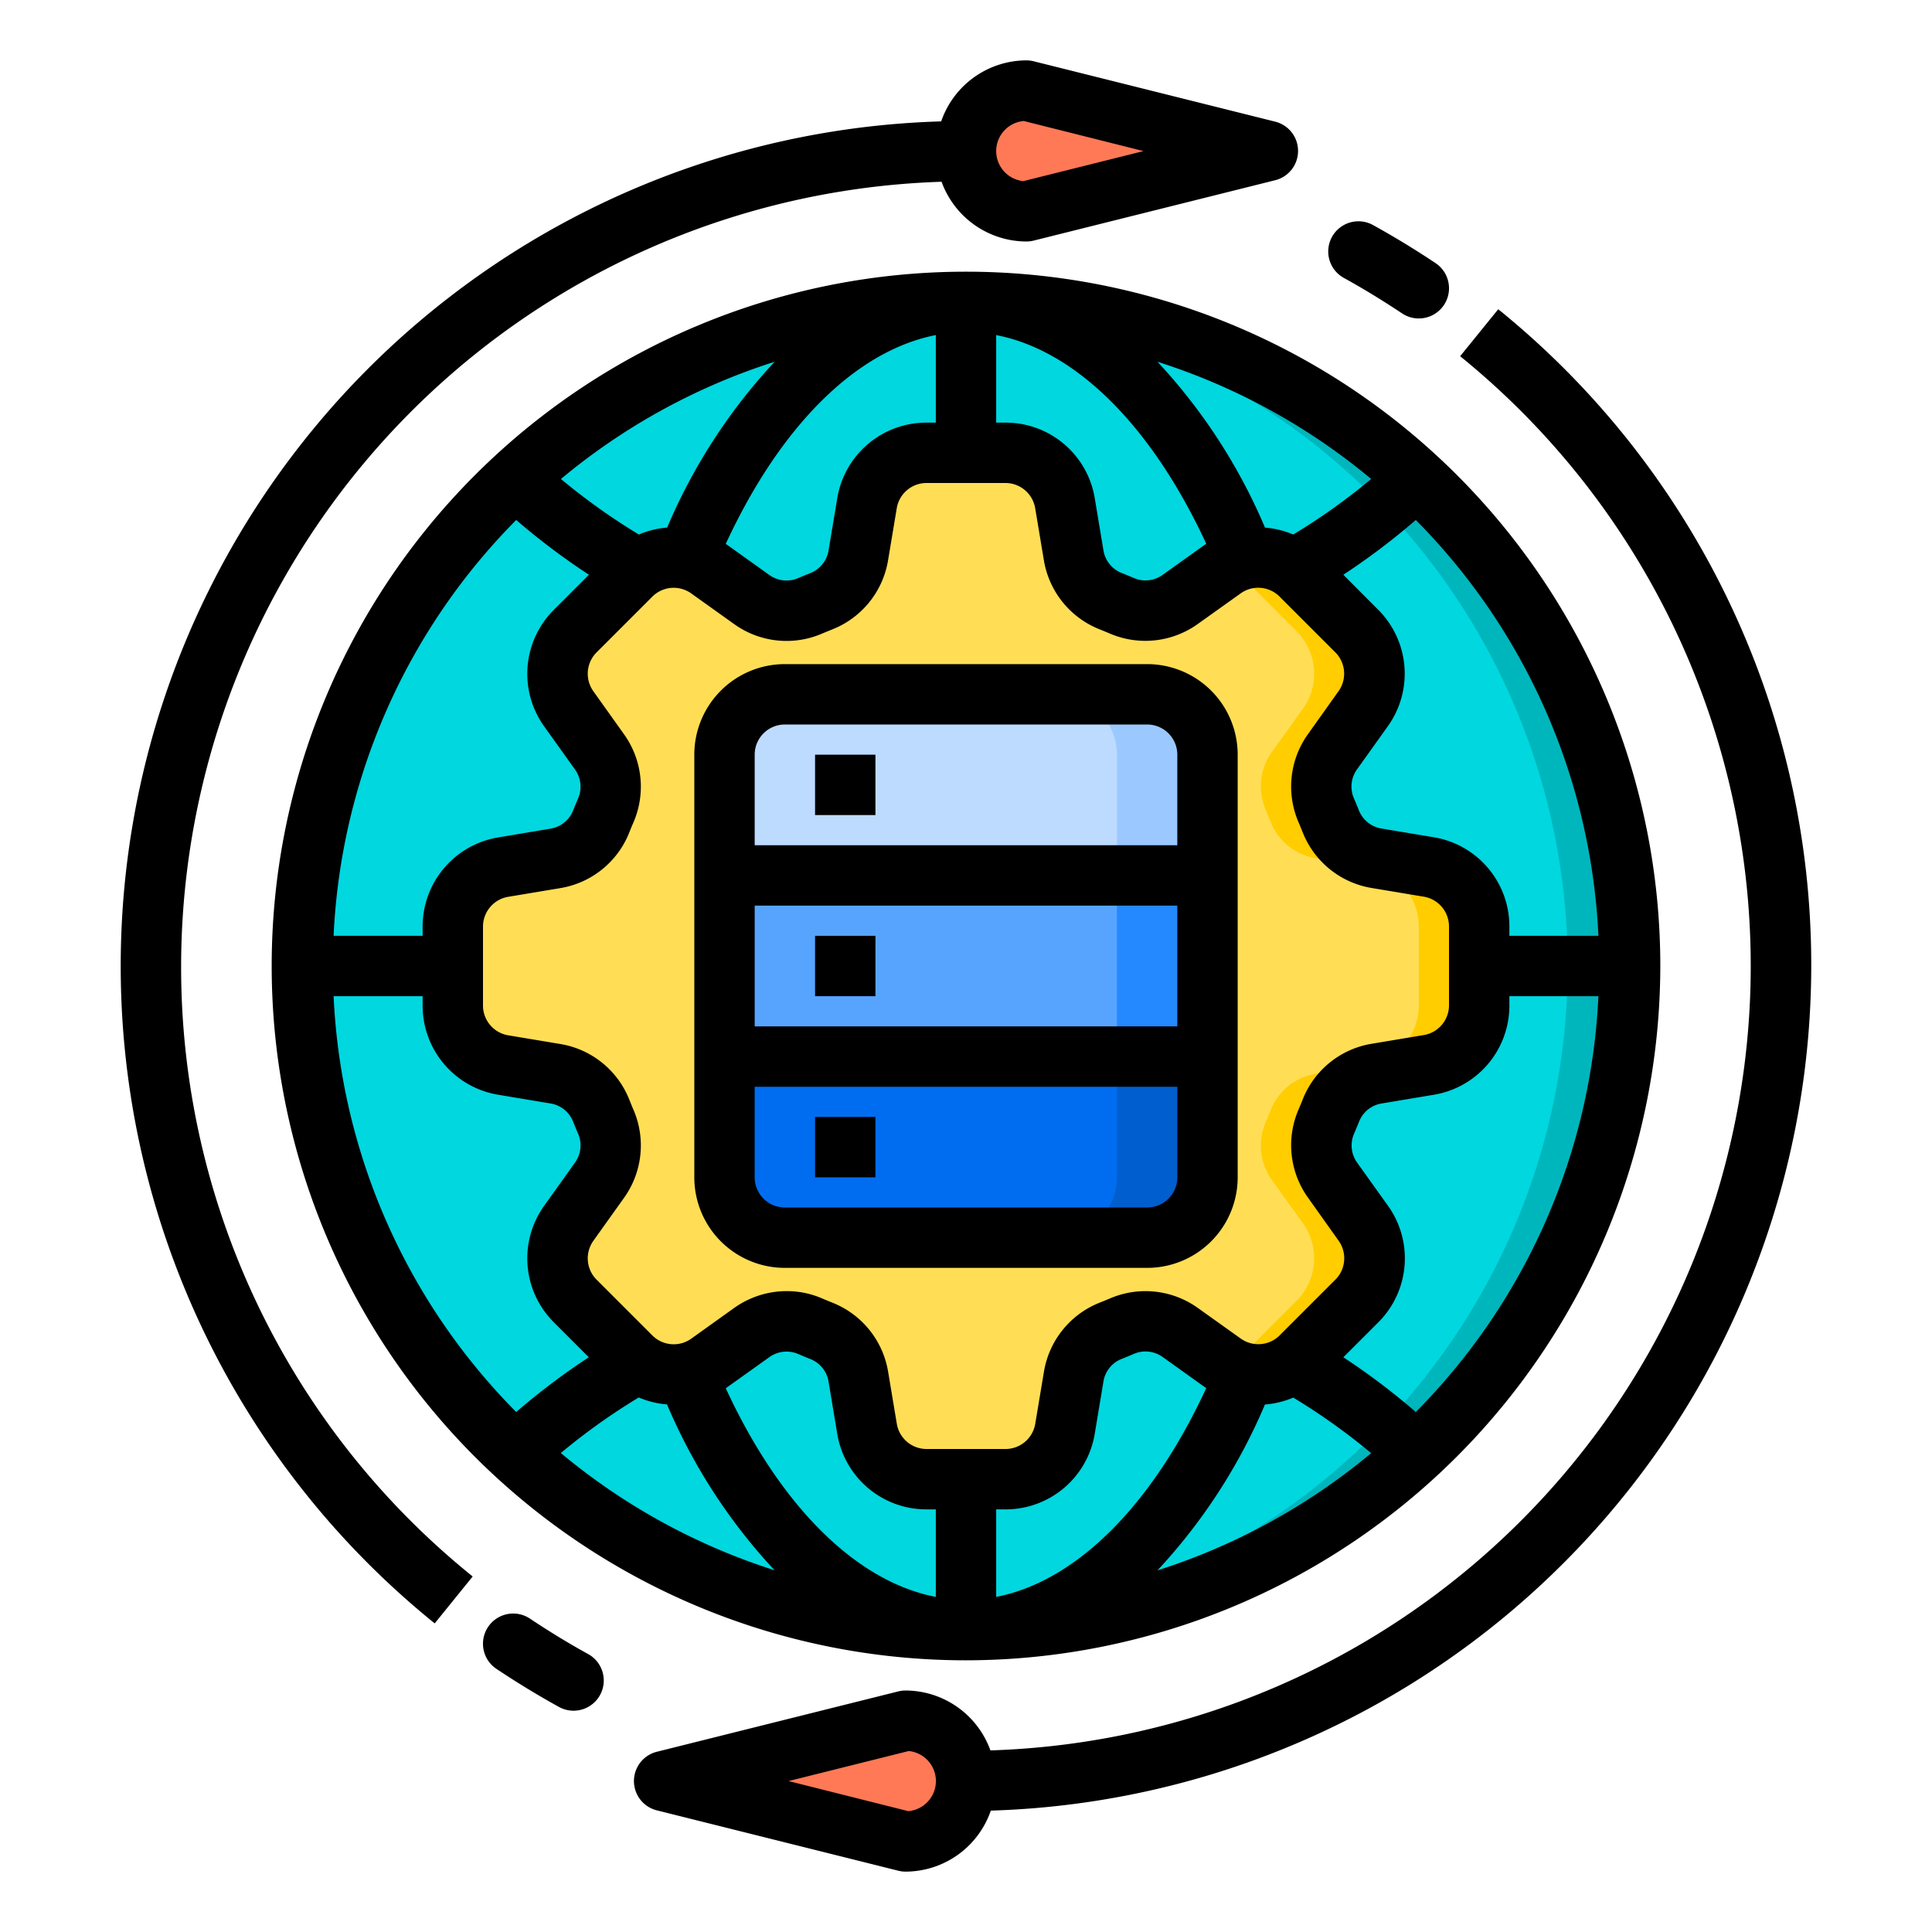 <?xml version="1.0"?>
<svg xmlns="http://www.w3.org/2000/svg" viewBox="0 0 64 64" width="512" height="512"><g id="survey"><path d="M46.95,15.85A22.023,22.023,0,1,0,54,32,21.923,21.923,0,0,0,46.95,15.85Z" style="fill:#00d7df"/><path d="M54,32A21.982,21.982,0,0,1,32,54c-.31,0-.61-.01-.92-.03a22,22,0,0,0,0-43.94c.31-.02.61-.03.92-.03A21.982,21.982,0,0,1,54,32Z" style="fill:#00b6bd"/><path d="M42,5,34,7a2.006,2.006,0,0,1-2-2,2.015,2.015,0,0,1,2-2Z" style="fill:#ff7956"/><path d="M49,30.69v2.62a2.006,2.006,0,0,1-1.67,1.97l-1.73.29a1.937,1.937,0,0,0-1.51,1.21c-.05.13-.11.26-.16.39a1.963,1.963,0,0,0,.21,1.93l1.02,1.42a1.992,1.992,0,0,1-.22,2.58L43.1,44.94a2.2,2.2,0,0,1-.23.2,1.918,1.918,0,0,1-1.6.34,1.983,1.983,0,0,1-.75-.32L39.1,44.14a2.017,2.017,0,0,0-1.15-.37,1.912,1.912,0,0,0-.78.16c-.13.05-.26.11-.39.16a1.937,1.937,0,0,0-1.21,1.51l-.29,1.73A2.006,2.006,0,0,1,33.31,49H30.69a2.006,2.006,0,0,1-1.97-1.67l-.29-1.73a1.937,1.937,0,0,0-1.21-1.51c-.13-.05-.26-.11-.39-.16a1.963,1.963,0,0,0-1.93.21l-1.42,1.02a1.983,1.983,0,0,1-.75.32,1.9,1.9,0,0,1-1.59-.34h-.01a2.2,2.2,0,0,1-.23-.2L19.06,43.1a1.992,1.992,0,0,1-.22-2.58l1.02-1.42a1.963,1.963,0,0,0,.21-1.93c-.05-.13-.11-.26-.16-.39a1.937,1.937,0,0,0-1.51-1.21l-1.73-.29A2.006,2.006,0,0,1,15,33.31V30.69a2.006,2.006,0,0,1,1.67-1.97l1.73-.29a1.937,1.937,0,0,0,1.51-1.21c.05-.13.11-.26.16-.39a1.963,1.963,0,0,0-.21-1.93l-1.02-1.42a1.992,1.992,0,0,1,.22-2.58l1.84-1.84a2.2,2.2,0,0,1,.23-.2,1.918,1.918,0,0,1,1.6-.34,1.983,1.983,0,0,1,.75.32l1.42,1.02a1.963,1.963,0,0,0,1.93.21c.13-.05.26-.11.39-.16a1.937,1.937,0,0,0,1.21-1.51l.29-1.73A2.006,2.006,0,0,1,30.69,15h2.62a2.006,2.006,0,0,1,1.97,1.67l.29,1.73a1.937,1.937,0,0,0,1.21,1.51c.13.05.26.11.39.16a1.912,1.912,0,0,0,.78.16,2.017,2.017,0,0,0,1.15-.37l1.42-1.02a1.983,1.983,0,0,1,.75-.32,1.9,1.9,0,0,1,1.59.34h.01a2.2,2.2,0,0,1,.23.2l1.84,1.84a1.992,1.992,0,0,1,.22,2.58L44.14,24.9a1.963,1.963,0,0,0-.21,1.93c.05.13.11.26.16.39a1.937,1.937,0,0,0,1.51,1.21l1.73.29A2.006,2.006,0,0,1,49,30.69Z" style="fill:#ffde55"/><path d="M49,30.69v2.62a2.006,2.006,0,0,1-1.67,1.97l-1.73.29a1.937,1.937,0,0,0-1.51,1.21c-.05.13-.11.26-.16.39a1.963,1.963,0,0,0,.21,1.93l1.02,1.42a1.992,1.992,0,0,1-.22,2.58L43.1,44.94a2.2,2.2,0,0,1-.23.2,2.044,2.044,0,0,1-2.19.12.761.761,0,0,0,.19-.12,2.2,2.2,0,0,0,.23-.2l1.84-1.84a1.992,1.992,0,0,0,.22-2.58L42.14,39.1a1.963,1.963,0,0,1-.21-1.93c.05-.13.11-.26.16-.39a1.937,1.937,0,0,1,1.51-1.21l1.73-.29A2.006,2.006,0,0,0,47,33.31V30.69a2.006,2.006,0,0,0-1.67-1.97l-1.73-.29a1.937,1.937,0,0,1-1.51-1.21c-.05-.13-.11-.26-.16-.39a1.963,1.963,0,0,1,.21-1.93l1.02-1.42a1.992,1.992,0,0,0-.22-2.58L41.1,19.06a2.2,2.2,0,0,0-.23-.2h-.01a1.876,1.876,0,0,0-.18-.12,1.926,1.926,0,0,1,.59-.22,1.9,1.9,0,0,1,1.59.34h.01a2.2,2.2,0,0,1,.23.2l1.84,1.84a1.992,1.992,0,0,1,.22,2.58L44.14,24.9a1.963,1.963,0,0,0-.21,1.93c.05.13.11.26.16.39a1.937,1.937,0,0,0,1.51,1.21l1.73.29A2.006,2.006,0,0,1,49,30.69Z" style="fill:#ffcd00"/><path d="M40,35v4a2.006,2.006,0,0,1-2,2H26a2.006,2.006,0,0,1-2-2V35Z" style="fill:#006df0"/><rect x="24" y="29" width="16" height="6" style="fill:#57a4ff"/><path d="M40,25v4H24V25a2.006,2.006,0,0,1,2-2H38A2.006,2.006,0,0,1,40,25Z" style="fill:#bddbff"/><path d="M30,57a2.006,2.006,0,0,1,2,2,2.015,2.015,0,0,1-2,2l-8-2Z" style="fill:#ff7956"/><path d="M40,35v4a2.006,2.006,0,0,1-2,2H35a2.006,2.006,0,0,0,2-2V35Z" style="fill:#005ece"/><rect x="37" y="29" width="3" height="6" style="fill:#2488ff"/><path d="M40,25v4H37V25a2.006,2.006,0,0,0-2-2h3A2.006,2.006,0,0,1,40,25Z" style="fill:#9bc9ff"/><path d="M6,32A26.025,26.025,0,0,1,31.191,6.021,3,3,0,0,0,34,8a1,1,0,0,0,.243-.03l8-2a1,1,0,0,0,0-1.94l-8-2A1,1,0,0,0,34,2a2.994,2.994,0,0,0-2.822,2.021A27.993,27.993,0,0,0,14.4,53.777l1.258-1.554A25.909,25.909,0,0,1,6,32ZM33.9,4.005l3.98,1L33.9,6a1,1,0,0,1,0-1.99Z"/><path d="M19.483,54.793c-.656-.361-1.3-.756-1.926-1.173a1,1,0,0,0-1.114,1.662c.67.448,1.368.873,2.074,1.263a1,1,0,0,0,.966-1.752Z"/><path d="M60,32A27.938,27.938,0,0,0,49.631,10.244L48.369,11.8a26,26,0,0,1-15.56,46.184A3,3,0,0,0,30,56a1,1,0,0,0-.243.03l-8,2a1,1,0,0,0,0,1.94l8,2A1,1,0,0,0,30,62a2.994,2.994,0,0,0,2.822-2.021A28.027,28.027,0,0,0,60,32ZM30.1,60,26.123,59l3.98-.995a1,1,0,0,1,0,1.99Z"/><path d="M44.517,9.207c.656.361,1.3.756,1.926,1.173a1,1,0,0,0,1.114-1.662c-.67-.448-1.368-.873-2.074-1.263a1,1,0,0,0-.966,1.752Z"/><path d="M55,32A23,23,0,1,0,32,55,23.026,23.026,0,0,0,55,32ZM21.609,44.237l-1.846-1.846a1,1,0,0,1-.106-1.289l1.015-1.422a2.982,2.982,0,0,0,.32-2.9c-.053-.12-.1-.243-.151-.366a2.98,2.98,0,0,0-2.28-1.83l-1.726-.288A1,1,0,0,1,16,33.306V30.694a1,1,0,0,1,.836-.986l1.724-.288a2.977,2.977,0,0,0,2.28-1.829c.049-.124.1-.247.152-.367a2.982,2.982,0,0,0-.32-2.9L19.657,22.9a1,1,0,0,1,.106-1.289l1.846-1.846a1,1,0,0,1,1.289-.107l1.422,1.016a2.974,2.974,0,0,0,2.9.32c.122-.052.244-.1.368-.151a2.983,2.983,0,0,0,1.83-2.281l.288-1.725A1,1,0,0,1,30.694,16h2.612a1,1,0,0,1,.986.835l.288,1.725a2.983,2.983,0,0,0,1.83,2.281c.124.049.246.1.366.151a2.982,2.982,0,0,0,2.9-.32L41.1,19.656a1,1,0,0,1,1.288.107l1.846,1.846a1,1,0,0,1,.106,1.289L43.328,24.32a2.982,2.982,0,0,0-.32,2.9c.053.12.1.243.151.366a2.98,2.98,0,0,0,2.28,1.83l1.726.288a1,1,0,0,1,.835.986v2.612a1,1,0,0,1-.836.986l-1.724.288a2.977,2.977,0,0,0-2.28,1.829c-.049.124-.1.247-.152.367a2.982,2.982,0,0,0,.32,2.9L44.343,41.1a1,1,0,0,1-.106,1.289l-1.846,1.846a1,1,0,0,1-1.289.107L39.68,43.328a2.979,2.979,0,0,0-2.9-.32c-.122.052-.244.1-.368.151a2.983,2.983,0,0,0-1.83,2.281l-.288,1.725a1,1,0,0,1-.986.835H30.694a1,1,0,0,1-.986-.835L29.42,45.44a2.983,2.983,0,0,0-1.83-2.281c-.124-.049-.246-.1-.366-.151a2.921,2.921,0,0,0-1.161-.238,3,3,0,0,0-1.743.558L22.9,44.344A1,1,0,0,1,21.609,44.237ZM33,11.1c2.633.509,5.148,3,6.959,6.914l-.019.011-1.423,1.016a.971.971,0,0,1-.947.111q-.211-.091-.427-.177a.971.971,0,0,1-.591-.748l-.287-1.724A2.991,2.991,0,0,0,33.306,14H33Zm-2,0V14h-.306a2.991,2.991,0,0,0-2.959,2.507l-.287,1.724a.971.971,0,0,1-.591.748c-.144.057-.286.116-.428.177a.976.976,0,0,1-.947-.111l-1.421-1.016-.02-.011C25.852,14.1,28.367,11.613,31,11.1ZM33,52.9V50h.306a2.991,2.991,0,0,0,2.959-2.507l.287-1.724a.971.971,0,0,1,.591-.748c.144-.057.286-.116.428-.177a.976.976,0,0,1,.947.111l1.421,1.016.02.011C38.148,49.9,35.633,52.387,33,52.9Zm-8.94-6.925,1.423-1.016a.977.977,0,0,1,.947-.111q.212.092.427.177a.971.971,0,0,1,.591.748l.287,1.724A2.991,2.991,0,0,0,30.694,50H31v2.9c-2.633-.509-5.148-2.995-6.959-6.914Zm17.845.551a2.967,2.967,0,0,0,.935-.229,20.949,20.949,0,0,1,2.582,1.84,20.98,20.98,0,0,1-7.079,3.883A18.8,18.8,0,0,0,41.905,46.522Zm5,.253A22.78,22.78,0,0,0,44.5,44.961l1.157-1.156a2.993,2.993,0,0,0,.319-3.866l-1.016-1.421a.977.977,0,0,1-.112-.947q.091-.212.178-.428a.968.968,0,0,1,.749-.59l1.723-.288A2.991,2.991,0,0,0,50,33.306V33h2.949A20.924,20.924,0,0,1,46.9,46.775ZM52.949,31H50v-.306a2.991,2.991,0,0,0-2.506-2.959l-1.725-.288a.971.971,0,0,1-.749-.591c-.057-.143-.116-.286-.177-.427a.975.975,0,0,1,.113-.947l1.015-1.421a2.992,2.992,0,0,0-.32-3.866L44.5,19.039A22.78,22.78,0,0,0,46.9,17.225,20.924,20.924,0,0,1,52.949,31ZM45.422,15.867a20.843,20.843,0,0,1-2.582,1.84,2.988,2.988,0,0,0-.935-.229,18.813,18.813,0,0,0-3.562-5.494A20.98,20.98,0,0,1,45.422,15.867ZM22.1,17.477a2.974,2.974,0,0,0-.937.23,21.014,21.014,0,0,1-2.581-1.84,20.98,20.98,0,0,1,7.079-3.883A18.786,18.786,0,0,0,22.1,17.477Zm-5-.252a22.78,22.78,0,0,0,2.409,1.814L18.348,20.2a2.993,2.993,0,0,0-.319,3.866l1.016,1.421a.977.977,0,0,1,.112.947q-.091.212-.178.428a.968.968,0,0,1-.749.59l-1.723.288A2.991,2.991,0,0,0,14,30.694V31H11.051A20.924,20.924,0,0,1,17.1,17.225ZM11.051,33H14v.306a2.991,2.991,0,0,0,2.506,2.959l1.725.288a.971.971,0,0,1,.749.591c.057.143.116.286.177.427a.975.975,0,0,1-.113.947l-1.015,1.421a2.992,2.992,0,0,0,.32,3.866l1.156,1.156A22.78,22.78,0,0,0,17.1,46.775,20.924,20.924,0,0,1,11.051,33Zm7.527,15.133a21.014,21.014,0,0,1,2.581-1.84,3.008,3.008,0,0,0,.937.23,18.786,18.786,0,0,0,3.561,5.493A20.98,20.98,0,0,1,18.578,48.133Z"/><rect x="27" y="31" width="2" height="2"/><rect x="27" y="25" width="2" height="2"/><path d="M26,42H38a3,3,0,0,0,3-3V25a3,3,0,0,0-3-3H26a3,3,0,0,0-3,3V39A3,3,0,0,0,26,42Zm12-2H26a1,1,0,0,1-1-1V36H39v3A1,1,0,0,1,38,40ZM25,34V30H39v4Zm1-10H38a1,1,0,0,1,1,1v3H25V25A1,1,0,0,1,26,24Z"/><rect x="27" y="37" width="2" height="2"/></g></svg>
